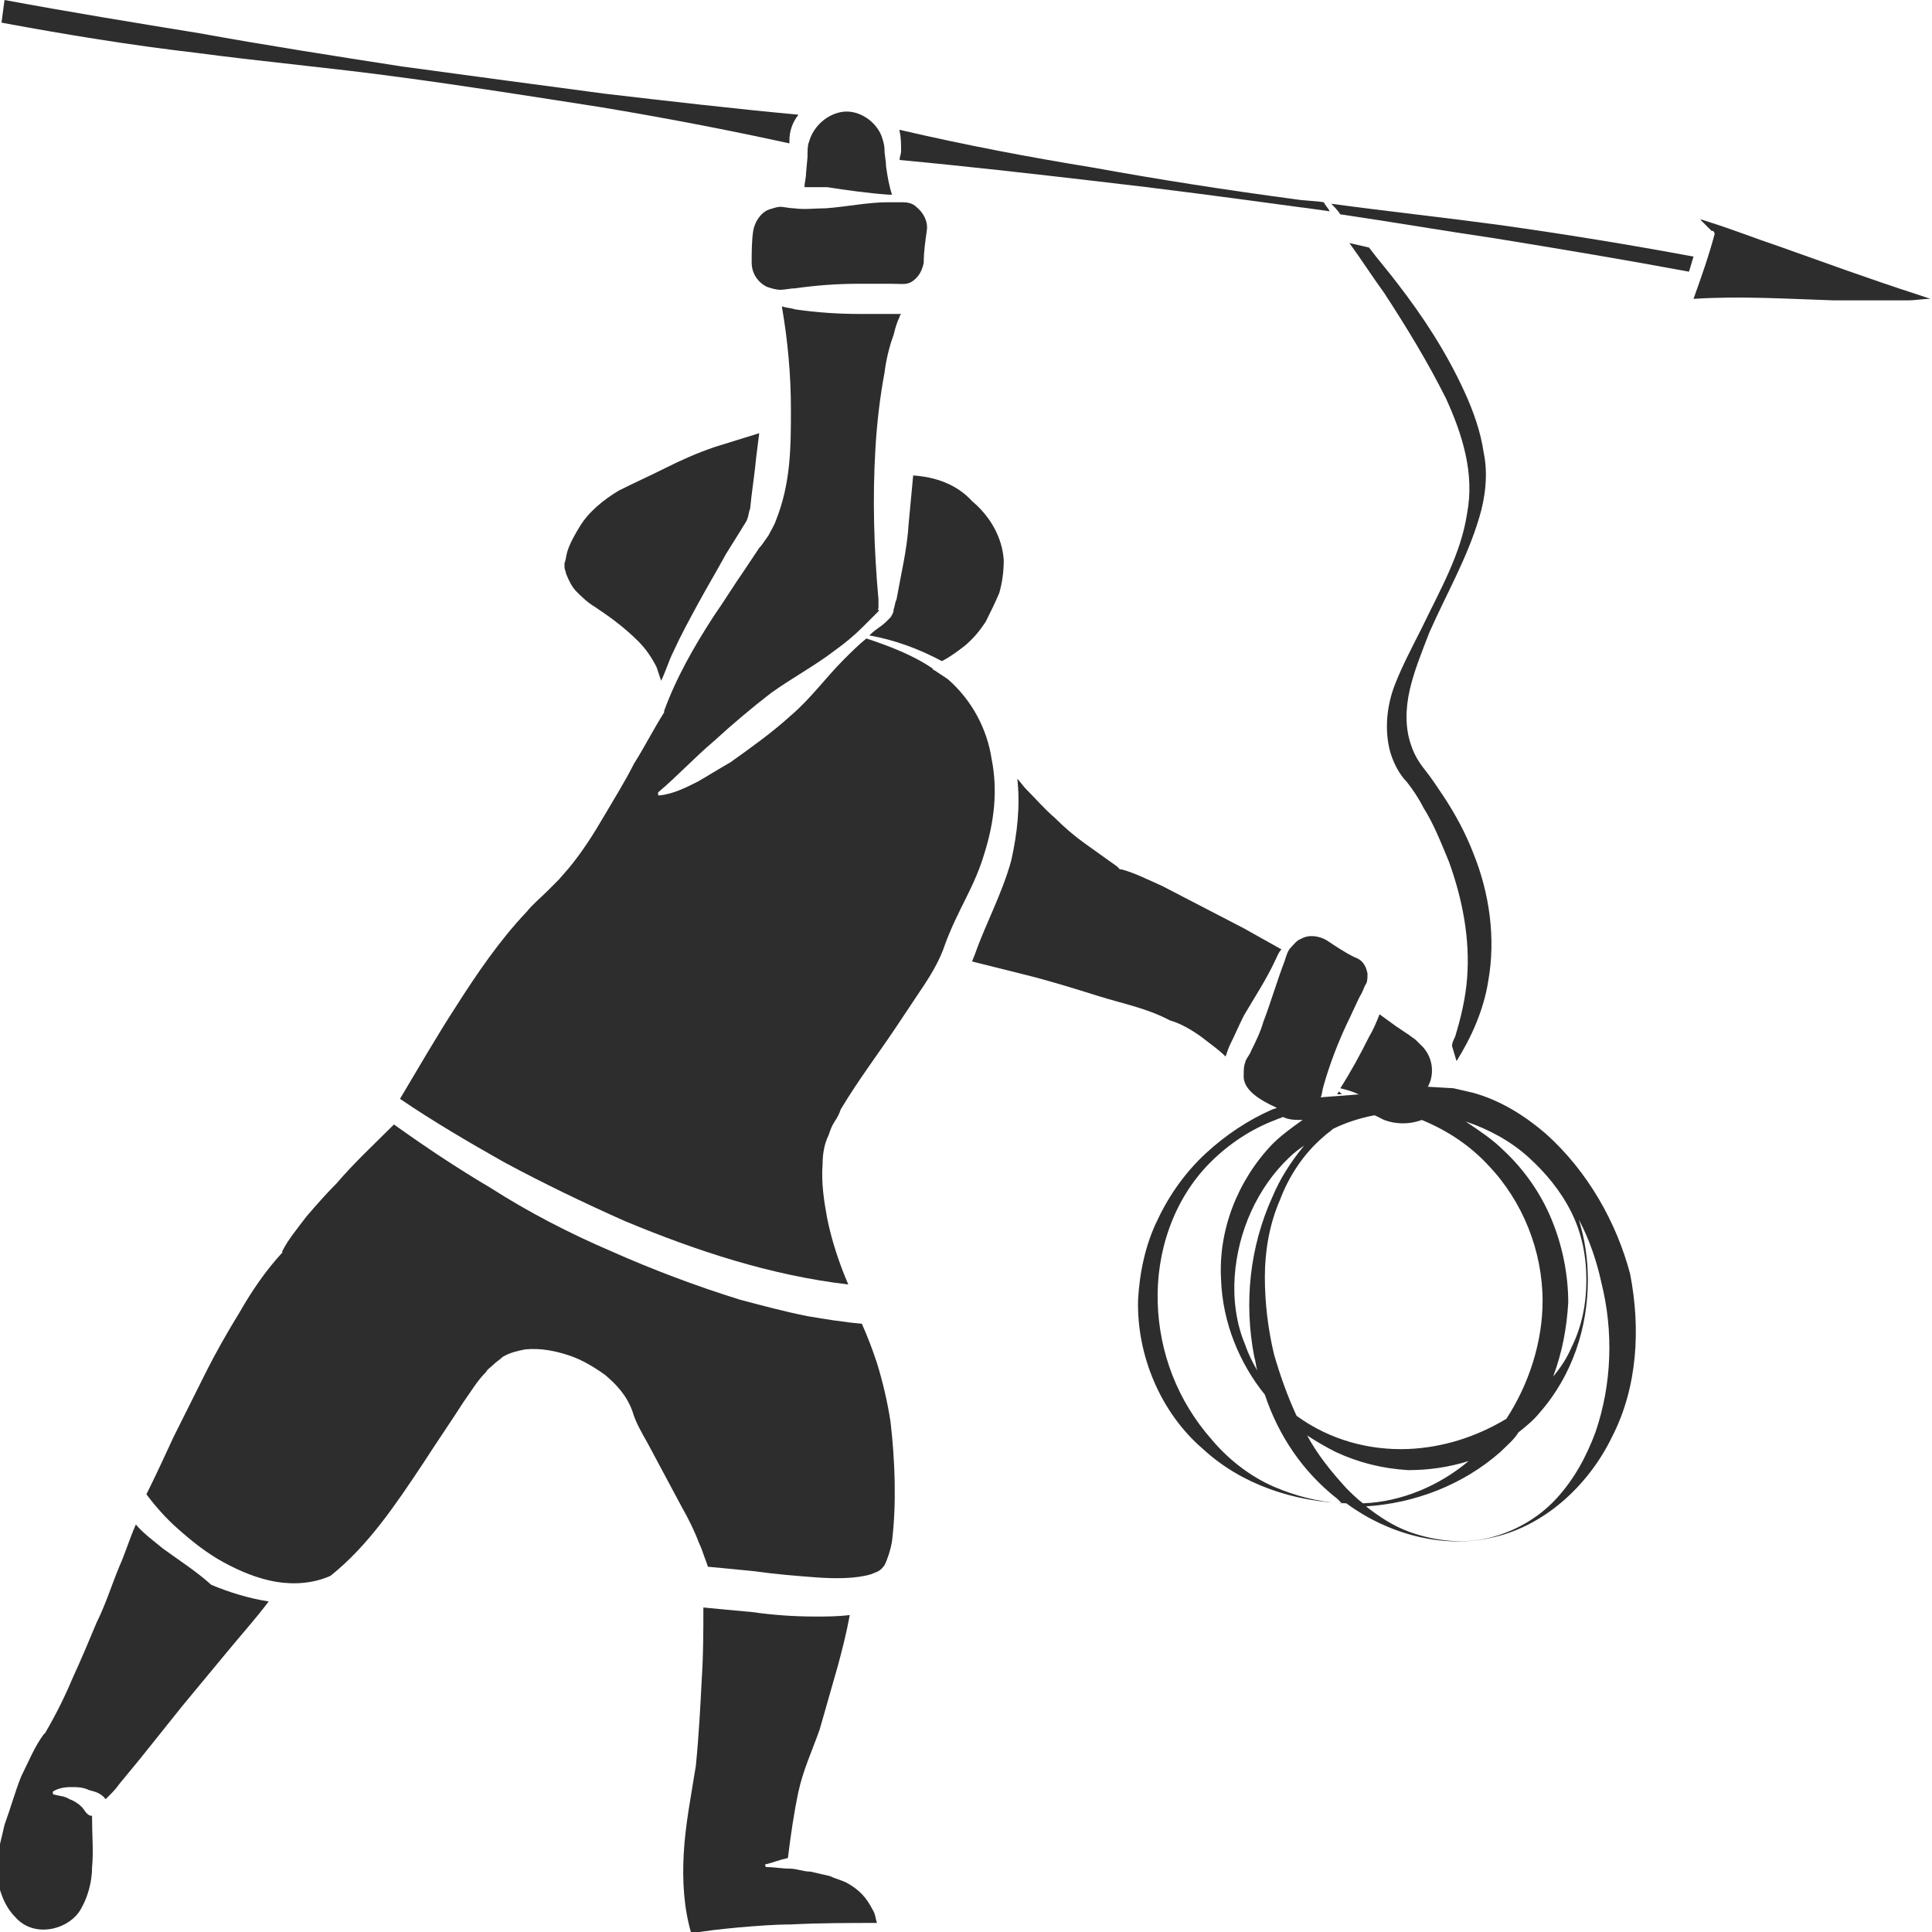 <?xml version="1.0" encoding="utf-8"?>
<!-- Generator: Adobe Illustrator 24.1.2, SVG Export Plug-In . SVG Version: 6.00 Build 0)  -->
<svg version="1.1" id="Layer_1" xmlns="http://www.w3.org/2000/svg" xmlns:xlink="http://www.w3.org/1999/xlink" x="0px" y="0px"
	 viewBox="0 0 128 128" style="enable-background:new 0 0 128 128;" xml:space="preserve">
<style type="text/css">
	.st0{fill:#2D2D2D;}
</style>
<g>
	<path class="st0" d="M79.6,68.7c0.5,0.4,1.1,0.8,1.6,1.3c0.1-0.3,0.2-0.6,0.3-0.8c0.3-0.6,0.6-1.3,0.9-1.9c0.7-1.2,1.5-2.4,2.1-3.7
		c0.1-0.2,0.2-0.5,0.4-0.7l-2.5-1.4l-2.7-1.4l-2.7-1.4c-0.9-0.4-1.9-0.9-2.7-1.1l-0.1,0l-0.2-0.2c-0.7-0.5-1.4-1-2.1-1.5
		c-0.7-0.5-1.4-1.1-2-1.7c-0.7-0.6-1.3-1.3-1.9-1.9c-0.2-0.2-0.4-0.5-0.6-0.7c0.2,1.8,0,3.6-0.4,5.4c-0.6,2.2-1.7,4.2-2.4,6.2
		l-0.2,0.5c1.2,0.3,2.4,0.6,3.6,0.9c1.6,0.4,3.2,0.9,4.8,1.4c1.6,0.5,3.2,0.8,4.7,1.6C78.2,67.8,78.9,68.2,79.6,68.7z"/>
	<path class="st0" d="M60.5,31.5c-0.1,1.1-0.2,2.1-0.3,3.2c-0.1,1.7-0.5,3.3-0.8,5c-0.1,0.2-0.1,0.4-0.2,0.7c0,0.1,0,0.2-0.2,0.5
		c-0.2,0.2-0.2,0.2-0.3,0.3c-0.3,0.3-0.7,0.5-1,0.8c0,0-0.1,0.1-0.1,0.1c1.7,0.3,3.3,0.9,4.8,1.7c0.6-0.3,1.1-0.7,1.5-1
		c0.6-0.5,1-1,1.4-1.6c0.3-0.6,0.6-1.2,0.9-1.9c0.2-0.7,0.3-1.4,0.3-2.2c-0.1-1.5-0.9-2.9-2.1-3.9C63.4,32.1,62,31.6,60.5,31.5z"/>
	<path class="st0" d="M88.7,72.3c0,0.1-0.1,0.1-0.1,0.2c0.1,0,0.2,0,0.3,0C88.8,72.4,88.7,72.3,88.7,72.3z"/>
	<path class="st0" d="M44.1,31c-1,0.5-2.1,1-3.1,1.5c-1,0.6-2,1.4-2.6,2.4c-0.3,0.5-0.6,1-0.8,1.6c-0.1,0.3-0.1,0.6-0.2,0.8
		c0,0.1,0,0.2,0,0.3c0,0.1,0.1,0.3,0.1,0.4c0.2,0.5,0.4,0.9,0.7,1.2c0.3,0.3,0.7,0.7,1.2,1c0.9,0.6,1.9,1.3,2.9,2.3
		c0.5,0.5,0.9,1.1,1.2,1.7c0.1,0.3,0.2,0.6,0.3,0.9c0.3-0.6,0.5-1.3,0.8-1.9c0.5-1.1,1.1-2.2,1.7-3.3c0.6-1.1,1.2-2.1,1.8-3.2l1-1.6
		c0.1-0.2,0.4-0.6,0.4-0.7c0.1-0.2,0.1-0.5,0.2-0.7c0.1-1.1,0.3-2.3,0.4-3.4l0.2-1.6c-1,0.3-1.9,0.6-2.9,0.9
		C46.2,30,45.1,30.5,44.1,31z"/>
	<path class="st0" d="M10.8,102.6c-0.6-0.5-1.3-1-1.8-1.6c-0.4,0.9-0.7,1.9-1.1,2.8c-0.5,1.2-0.9,2.5-1.5,3.7
		c-0.5,1.2-1,2.4-1.6,3.7c-0.5,1.2-1.1,2.4-1.8,3.6l-0.1,0.1c-0.6,0.8-1,1.8-1.5,2.8c-0.4,1-0.7,2.1-1.1,3.2l-0.4,1.7
		c-0.1,0.5-0.1,1-0.1,1.6c0.1,1,0.5,2.1,1.2,2.8c1.3,1.5,3.7,0.8,4.4-0.6c0.4-0.7,0.7-1.7,0.7-2.7c0.1-1,0-2.1,0-3.2l0-0.2
		c0,0-0.1,0-0.1,0c-0.3-0.1-0.4-0.4-0.6-0.6c-0.2-0.2-0.5-0.4-0.8-0.5c-0.3-0.2-0.6-0.2-1-0.3c0,0-0.1,0-0.1-0.1c0,0,0-0.1,0-0.1
		c0.3-0.2,0.7-0.3,1.2-0.3c0.4,0,0.8,0,1.2,0.2c0.4,0.1,0.8,0.2,1.1,0.6l0.2-0.2c0.2-0.2,0.5-0.5,0.7-0.8l1.4-1.7l2.8-3.5l2.9-3.5
		c0.9-1.1,1.9-2.2,2.8-3.4c-1.3-0.2-2.6-0.6-3.8-1.1C13,104.1,11.9,103.4,10.8,102.6z"/>
	<path class="st0" d="M58.1,90.3c-0.3-0.9-0.6-1.7-1-2.6c-1.2-0.1-2.4-0.3-3.6-0.5c-1.5-0.3-3-0.7-4.5-1.1c-2.9-0.9-5.8-2-8.5-3.2
		c-2.8-1.2-5.5-2.6-8-4.2c-2.2-1.3-4.3-2.7-6.4-4.2c-1.3,1.3-2.6,2.5-3.8,3.9c-0.7,0.7-1.4,1.5-2,2.2c-0.6,0.8-1.2,1.5-1.6,2.3
		l0,0.1l-0.1,0.1c-1,1.1-1.9,2.4-2.7,3.8c-0.8,1.3-1.6,2.7-2.3,4.1c-0.7,1.4-1.4,2.8-2.1,4.2c-0.6,1.3-1.2,2.6-1.8,3.8
		c0.6,0.8,1.3,1.6,2.1,2.3c0.9,0.8,1.9,1.6,3,2.2c1.1,0.6,2.3,1.1,3.5,1.3c1.2,0.2,2.5,0.1,3.6-0.4c2.5-2,4.3-4.7,6.1-7.4
		c0.9-1.4,1.8-2.7,2.7-4.1c0.5-0.7,0.9-1.4,1.5-2c0.1-0.2,0.3-0.3,0.5-0.5c0.2-0.2,0.4-0.3,0.6-0.5c0.5-0.3,1-0.4,1.5-0.5
		c1-0.1,2,0.1,2.9,0.4c0.9,0.3,1.7,0.8,2.4,1.3c0.7,0.6,1.4,1.3,1.8,2.4c0.2,0.7,0.6,1.4,1,2.1l2.3,4.3c0.4,0.7,0.8,1.5,1.1,2.3
		c0.2,0.4,0.3,0.8,0.5,1.3l0.1,0.3l0,0c1.1,0.1,2.1,0.2,3.1,0.3c1.4,0.2,2.7,0.3,4,0.4c1.3,0.1,2.7,0.1,3.7-0.2
		c0.5-0.2,0.6-0.2,0.9-0.6c0.2-0.4,0.4-1,0.5-1.6c0.3-2.5,0.2-5.3-0.1-7.9C58.8,92.9,58.5,91.6,58.1,90.3z"/>
	<path class="st0" d="M56.2,124.8c-0.3-0.2-0.8-0.3-1.2-0.5c-0.4-0.1-0.9-0.2-1.3-0.3c-0.5,0-0.9-0.2-1.4-0.2c-0.5,0-1-0.1-1.5-0.1
		l0,0c-0.1,0-0.1-0.1-0.1-0.1c0-0.1,0-0.1,0.1-0.1c0.4-0.1,0.9-0.3,1.4-0.4c0,0,0,0,0,0c0.2-1.6,0.4-3,0.7-4.4
		c0.3-1.4,0.9-2.7,1.4-4.1c0.4-1.4,0.8-2.8,1.2-4.2c0.3-1.1,0.6-2.3,0.8-3.4c-0.8,0.1-1.5,0.1-2.3,0.1c-1.4,0-2.8-0.1-4.2-0.3
		c-1.1-0.1-2.2-0.2-3.2-0.3c0,1.5,0,3.1-0.1,4.6c-0.1,2-0.2,3.9-0.4,5.9c-0.3,1.9-0.7,3.9-0.8,5.8c-0.1,1.8,0,3.6,0.5,5.3
		c1-0.2,2.1-0.3,3.1-0.4c1.2-0.1,2.4-0.2,3.5-0.2c1.9-0.1,3.8-0.1,5.7-0.1c-0.1-0.3-0.1-0.6-0.3-0.9
		C57.4,125.7,56.9,125.2,56.2,124.8z"/>
	<path class="st0" d="M65.7,50.3c-0.3-2-1.3-3.9-2.9-5.3c-0.3-0.2-0.6-0.4-0.9-0.6c0,0,0,0,0,0c0,0-0.1,0-0.1-0.1
		c-1.3-0.9-2.9-1.5-4.4-2c-0.5,0.4-1,0.9-1.5,1.4c-1.2,1.2-2.2,2.6-3.5,3.7c-1.2,1.1-2.6,2.1-4,3.1c-0.7,0.4-1.5,0.9-2.2,1.3
		c-0.8,0.4-1.6,0.8-2.5,0.9c-0.1,0-0.1,0-0.1-0.1c0,0,0-0.1,0-0.1l0,0c1.3-1.1,2.4-2.3,3.7-3.4c1.2-1.1,2.5-2.2,3.8-3.2
		c1.4-1,2.9-1.8,4.2-2.8c0.7-0.5,1.3-1,1.9-1.6c0.3-0.3,0.6-0.6,0.9-0.9c0.1-0.1,0.2-0.2,0.1-0.2c-0.1,0.1,0-0.1,0-0.1
		c0-0.2,0-0.4,0-0.6c-0.3-3.3-0.4-6.7-0.2-10c0.1-1.7,0.3-3.4,0.6-5c0.1-0.8,0.3-1.7,0.6-2.5c0.1-0.4,0.2-0.8,0.4-1.2
		c0-0.1,0.1-0.2,0.1-0.2c-0.3,0-0.5,0-0.7,0c-0.7,0-1.4,0-2.1,0c-1.4,0-2.8-0.1-4.2-0.3c-0.3-0.1-0.6-0.1-0.9-0.2
		c0.4,2.3,0.6,4.6,0.6,6.8c0,2.5,0,4.9-1,7.4c-0.1,0.3-0.3,0.6-0.5,1c-0.3,0.4-0.4,0.6-0.6,0.8l-1,1.5c-0.7,1-1.3,2-2,3
		c-1.3,2-2.5,4.1-3.3,6.3l0,0.1l0,0c-0.7,1.1-1.3,2.3-2,3.4c-0.6,1.2-1.3,2.3-2,3.5c-0.7,1.2-1.4,2.3-2.3,3.4l-0.7,0.8l-0.7,0.7
		c-0.5,0.5-1,0.9-1.4,1.4c-1.8,1.9-3.3,4.1-4.7,6.3c-1.3,2-2.5,4.1-3.7,6.1c2.2,1.5,4.6,2.9,6.9,4.2c2.6,1.4,5.3,2.7,8,3.9
		c4.8,2,9.7,3.6,14.8,4.2c-0.6-1.4-1.1-2.9-1.4-4.4c-0.2-1.1-0.4-2.3-0.3-3.6c0-0.6,0.1-1.3,0.4-1.9c0.1-0.3,0.2-0.6,0.4-0.9
		c0.2-0.3,0.3-0.5,0.4-0.8c1.2-2,2.5-3.7,3.7-5.5c0.6-0.9,1.2-1.8,1.8-2.7c0.6-0.9,1.1-1.8,1.4-2.7c0.4-1.1,0.9-2.1,1.4-3.1
		c0.5-1,0.9-1.9,1.2-2.9C65.9,54.4,66.1,52.3,65.7,50.3z"/>
	<path class="st0" d="M26.4,5.1c4.5,0.6,8.9,1.3,13.4,2c4.2,0.7,8.4,1.5,12.5,2.4c0-0.1,0-0.1,0-0.2c0-0.6,0.2-1.2,0.6-1.7
		C48.6,7.2,44.3,6.7,40,6.2C35.5,5.6,31,5,26.6,4.4C22.1,3.7,17.6,3,13.2,2.2C8.9,1.5,4.6,0.8,0.3,0L0.1,1.5C4.4,2.3,8.7,3,13,3.5
		C17.5,4.1,22,4.5,26.4,5.1z"/>
	<path class="st0" d="M127,19.5c-3.1-1-6.1-2.1-9.2-3.2c-1.5-0.5-3-1.1-4.6-1.6l-0.6-0.2c0,0,0.1,0,0.1,0.1l0.4,0.4l0.2,0.2l0.1,0.1
		l0.1,0l0,0l0,0l0,0c0,0,0.1,0.1,0.1,0.2c-0.4,1.5-0.9,2.9-1.4,4.3c3.1-0.2,6.2,0,9.3,0.1c1.6,0,3.2,0,4.9,0c0.5,0,1-0.1,1.5-0.1
		L127,19.5z"/>
	<path class="st0" d="M88.2,13.5c0.2,0.2,0.4,0.4,0.6,0.7c3.4,0.5,6.9,1.1,10.3,1.6c4.3,0.7,8.5,1.4,12.8,2.2l0.3-1
		c-4.3-0.8-8.6-1.5-12.9-2.1C95.6,14.4,91.9,14,88.2,13.5z"/>
	<path class="st0" d="M59.7,10c0,0.2-0.1,0.4-0.1,0.6c4.3,0.4,8.7,0.9,13,1.4c4.4,0.5,8.9,1.1,13.3,1.7c0.8,0.1,1.5,0.2,2.2,0.3
		c-0.1-0.2-0.3-0.4-0.4-0.6c-0.6-0.1-1.3-0.1-1.9-0.2c-4.5-0.6-9-1.3-13.4-2.1c-4.3-0.7-8.5-1.5-12.8-2.5c0,0,0,0,0,0.1
		C59.7,9.1,59.7,9.6,59.7,10z"/>
	<path class="st0" d="M58.9,12.9c0.1,0,0.1,0,0.2,0c-0.2-0.6-0.3-1.2-0.4-1.9c0-0.4-0.1-0.7-0.1-1.1c0-0.3-0.1-0.6-0.2-0.9
		c-0.4-1-1.5-1.7-2.5-1.6c-1,0.1-2,0.9-2.3,2c-0.1,0.2-0.1,0.6-0.1,1l-0.1,1.1c0,0.3-0.1,0.6-0.1,0.9c0.5,0,1,0,1.5,0
		C56.1,12.6,57.5,12.8,58.9,12.9z"/>
	<path class="st0" d="M54.7,13.8c-0.7,0-1.4,0.1-2.1,0c-0.3,0-0.7-0.1-0.9-0.1c-0.2,0-0.5,0.1-0.8,0.2c-0.5,0.2-0.9,0.8-1,1.4
		c-0.1,0.7-0.1,1.4-0.1,2.1c0,0.7,0.4,1.3,1,1.6c0.3,0.1,0.6,0.2,0.9,0.2c0.3,0,0.7-0.1,1-0.1c1.4-0.2,2.8-0.3,4.2-0.3
		c0.7,0,1.4,0,2.1,0c0.8,0,1.1,0.1,1.5-0.2c0.4-0.3,0.6-0.7,0.7-1.2c0-0.7,0.1-1.4,0.2-2.1c0.1-0.6-0.2-1.2-0.7-1.6
		c-0.2-0.2-0.5-0.3-0.9-0.3c-0.3,0-0.7,0-1,0C57.5,13.4,56.1,13.7,54.7,13.8z"/>
	<path class="st0" d="M102.4,75.1c-1.4-1.2-3-2.2-4.8-2.7c-0.4-0.1-0.9-0.2-1.3-0.3l-1.7-0.1c0,0,0,0,0,0c0.5-0.9,0.3-2.1-0.5-2.8
		c-0.1-0.1-0.2-0.2-0.3-0.3c-0.1-0.1-0.3-0.2-0.4-0.3l-0.9-0.6c-0.4-0.3-0.7-0.5-1.1-0.8c-0.2,0.5-0.4,1-0.7,1.5
		c-0.6,1.2-1.2,2.3-1.9,3.4c0.4,0.1,0.8,0.2,1.2,0.4c0,0,0.1,0,0.1,0l-2.6,0.2c0.1-0.2,0.1-0.5,0.2-0.8c0.4-1.4,0.9-2.7,1.5-4
		c0.3-0.6,0.6-1.3,0.9-1.9c0.2-0.3,0.3-0.7,0.4-0.8c0.1-0.2,0.1-0.4,0.1-0.7c-0.1-0.5-0.3-0.9-0.9-1.1c-0.6-0.3-1.2-0.7-1.8-1.1
		c-0.5-0.3-1.2-0.4-1.7-0.1c-0.3,0.1-0.5,0.4-0.7,0.6c-0.2,0.2-0.3,0.6-0.4,0.9c-0.5,1.3-0.9,2.7-1.4,4c-0.2,0.7-0.5,1.3-0.8,1.9
		c-0.1,0.3-0.4,0.6-0.4,0.8c-0.1,0.2-0.1,0.5-0.1,0.8c-0.1,1,1.1,1.7,2.2,2.2l-0.3,0.1c-1.6,0.7-3.1,1.7-4.4,2.9
		c-1.3,1.2-2.4,2.7-3.2,4.4c-0.8,1.6-1.2,3.5-1.3,5.3c-0.1,3.7,1.5,7.5,4.3,9.9c2.6,2.4,6.1,3.5,9.5,3.6c2.7,2,6.3,3,9.5,2.3
		c3.5-0.7,6.5-3.4,8.1-6.7c1.7-3.3,1.9-7.2,1.2-10.8C107.1,81,105.2,77.6,102.4,75.1z M101.3,76.7c1.1,1,2.1,2.2,2.8,3.6
		c0.7,1.4,1,2.9,1,4.5c0,1.6-0.3,3.1-1,4.5c-0.3,0.7-0.7,1.3-1.2,1.9c0.6-1.6,0.9-3.2,1-4.9c0-1.9-0.4-3.8-1.1-5.5
		c-0.7-1.7-1.8-3.3-3.2-4.6c-0.7-0.7-1.6-1.3-2.5-1.9C98.6,74.8,100.1,75.6,101.3,76.7z M87.7,75.3c0.2-0.2,0.4-0.3,0.6-0.5
		c0.8-0.4,1.7-0.7,2.7-0.9c0,0,0,0,0.1,0c0.2,0.1,0.4,0.2,0.6,0.3c0.8,0.3,1.7,0.3,2.5,0c0,0,0,0,0,0c1.7,0.7,3.2,1.7,4.4,3
		c2.3,2.4,3.6,5.7,3.6,9c0,2.7-0.9,5.5-2.4,7.8c-2,1.2-4.2,1.9-6.5,2c-2.6,0.1-5.2-0.6-7.4-2.2c-0.6-1.3-1.1-2.7-1.5-4.1
		c-0.4-1.7-0.6-3.4-0.6-5.1c0-1.7,0.3-3.5,1-5.1C85.4,77.9,86.4,76.4,87.7,75.3z M84.3,79.3c-1.5,3.3-1.9,7-1.2,10.6
		c0.1,0.3,0.1,0.6,0.2,0.9c-0.3-0.5-0.6-1.1-0.8-1.7c-0.6-1.4-0.8-3-0.7-4.5c0.2-3,1.5-5.9,3.6-7.9c0.3-0.3,0.7-0.6,1-0.8
		C85.5,77,84.8,78.1,84.3,79.3z M84.4,98.5c-1.6-0.7-3-1.8-4.1-3.1c-2.3-2.6-3.5-5.8-3.6-9.1c-0.1-3.3,1-6.8,3.5-9.3
		c1.2-1.2,2.7-2.2,4.3-2.8c0.2-0.1,0.3-0.1,0.5-0.2c0,0,0,0,0,0c0.4,0.2,0.8,0.2,1.3,0.2c-0.7,0.5-1.4,1-2,1.6
		c-2.3,2.4-3.6,5.7-3.4,9c0.1,2.8,1.2,5.5,2.9,7.6c0.9,2.7,2.5,5.1,4.8,6.9c0.1,0.1,0.2,0.2,0.3,0.3C87.3,99.5,85.8,99.1,84.4,98.5z
		 M89.2,98.6c-1-1.1-1.9-2.2-2.6-3.5c0.6,0.4,1.3,0.8,1.9,1.1c1.5,0.7,3.1,1.1,4.8,1.2c1.4,0,2.7-0.2,4-0.6c-1.9,1.6-4.4,2.7-7,2.8
		C89.9,99.3,89.5,98.9,89.2,98.6z M105.7,94.9c-0.6,1.6-1.4,3.1-2.6,4.4c-1.2,1.3-2.8,2.2-4.5,2.6c-1.7,0.4-3.5,0.2-5.2-0.4
		c-1.1-0.4-2-1-2.9-1.7c3.2-0.2,6.4-1.4,8.9-3.6c0.4-0.4,0.9-0.8,1.2-1.3c0.5-0.4,1-0.8,1.4-1.3c2.2-2.5,3.2-5.7,3.2-8.8
		c0-1.4-0.2-2.7-0.6-4c0.7,1.3,1.2,2.8,1.5,4.2C106.9,88.2,106.8,91.7,105.7,94.9z"/>
	<path class="st0" d="M94.7,41.9c1.1-2.5,2.5-4.9,3.3-7.6c0.4-1.3,0.6-2.9,0.3-4.3c-0.2-1.4-0.7-2.8-1.3-4.1
		c-1.2-2.6-2.7-4.9-4.4-7.1c-0.6-0.8-1.3-1.6-1.9-2.4l-1.3-0.3c0.8,1.1,1.5,2.2,2.3,3.3c1.5,2.3,2.9,4.6,4.1,7
		c1.1,2.4,1.9,5,1.4,7.6c-0.4,2.7-1.8,5.1-3,7.6c-0.6,1.2-1.3,2.5-1.8,3.8c-0.5,1.3-0.7,2.9-0.3,4.4c0.2,0.7,0.6,1.5,1.1,2
		c0.4,0.5,0.8,1.1,1.1,1.7c0.7,1.1,1.2,2.4,1.7,3.6c0.9,2.5,1.4,5.1,1.2,7.7c-0.1,1.3-0.4,2.6-0.8,3.9c-0.1,0.2-0.2,0.4-0.2,0.6
		l0.3,1c1-1.6,1.8-3.4,2.1-5.3c0.5-2.8,0.1-5.8-1-8.5c-0.5-1.3-1.2-2.6-2-3.8c-0.4-0.6-0.8-1.2-1.2-1.7c-0.4-0.5-0.7-1-0.9-1.6
		c-0.4-1.1-0.4-2.4-0.1-3.7C93.7,44.4,94.2,43.2,94.7,41.9z"/>
</g>
</svg>

